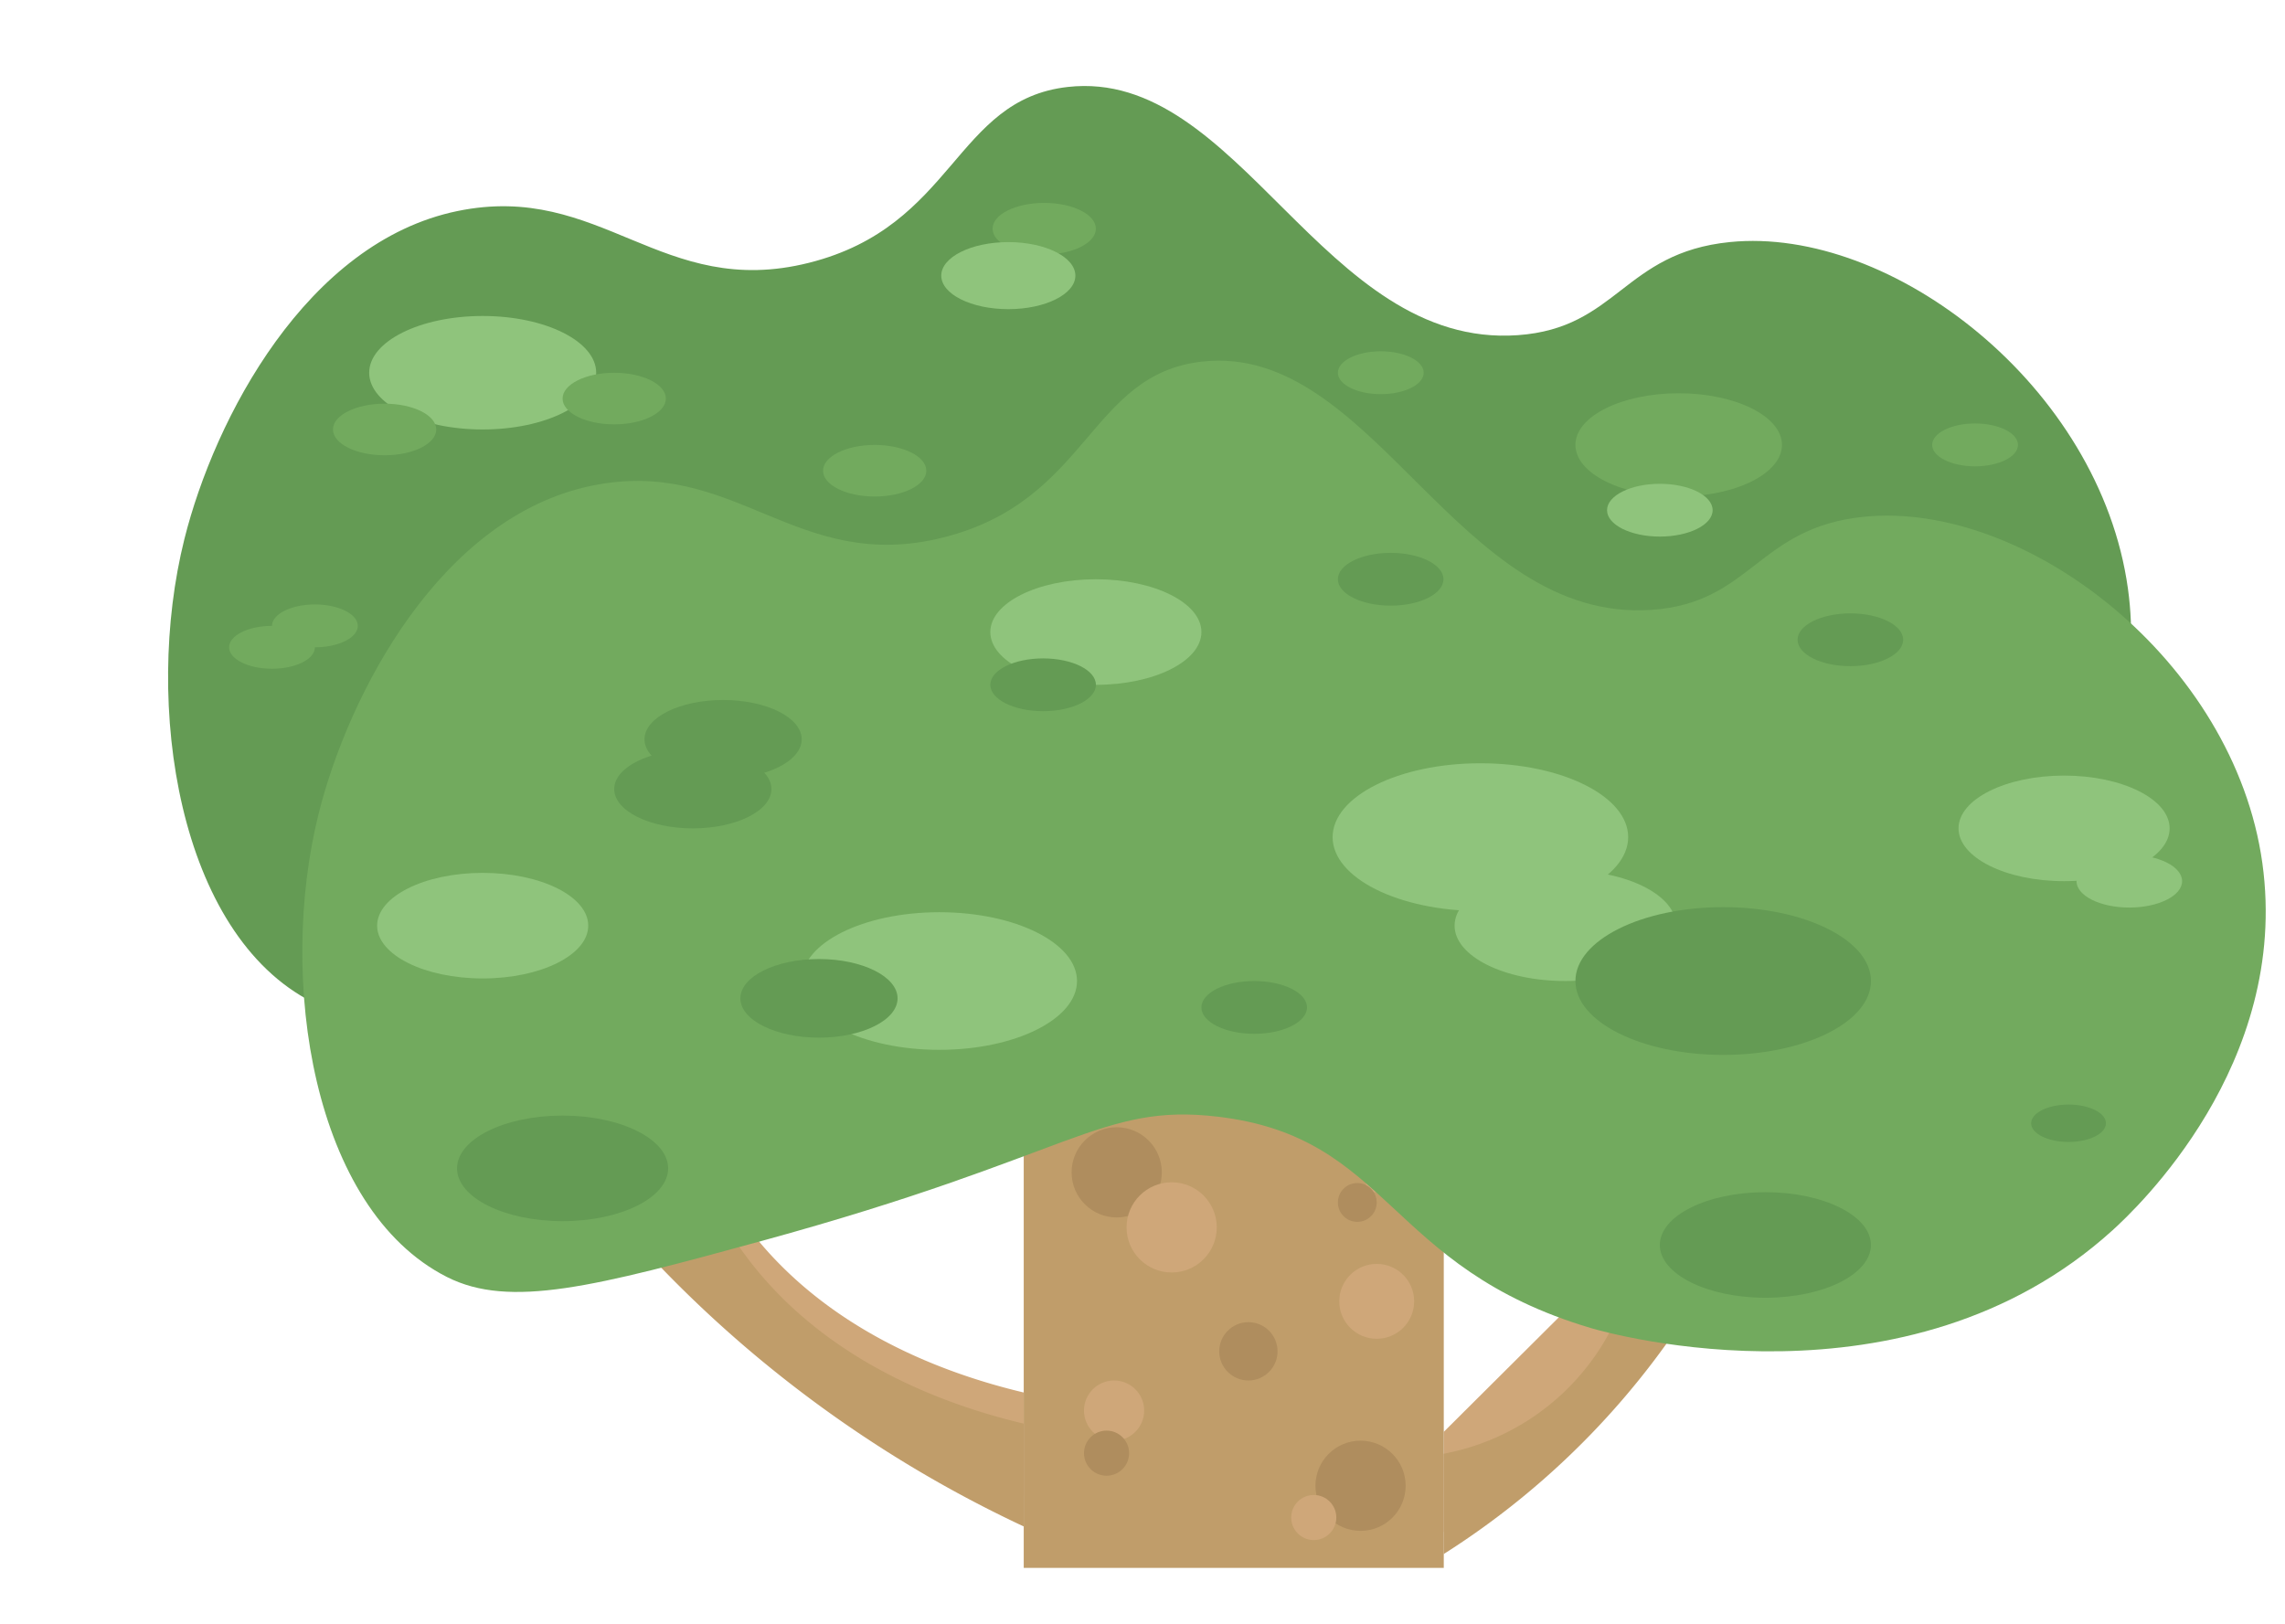 <svg id="Layer_1" data-name="Layer 1" xmlns="http://www.w3.org/2000/svg" viewBox="0 0 612 435.02"><defs><style>.cls-1{fill:#cfa779;}.cls-2{fill:#c09d6a;}.cls-3{fill:#af8d5e;}.cls-4{fill:#649b54;}.cls-5{fill:#72aa5e;}.cls-6{fill:#8fc47c;}</style></defs><title>Artboard 1</title><path class="cls-1" d="M164.51,317.45a326.91,326.91,0,0,0,37.57,37.11,329.28,329.28,0,0,0,72.11,46V373c-20.5-4.88-56.35-17.09-77.68-49.57a97.36,97.36,0,0,1-6-10.5C184.13,314.78,170.88,315.63,164.51,317.45Z"/><path class="cls-2" d="M164.51,325.76a326.12,326.12,0,0,0,37.57,37.12,329.2,329.2,0,0,0,72.11,46V381.34c-20.5-4.87-56.35-17.09-77.68-49.57a95.47,95.47,0,0,1-6-10.5C184.13,323.09,170.88,323.94,164.51,325.76Z"/><polygon class="cls-1" points="452.4 342.95 386.69 410.42 386.69 383.54 433 337.43 452.4 342.95"/><path class="cls-2" d="M456.66,344.1a215,215,0,0,1-70,72.18V389.4a63.73,63.73,0,0,0,50.85-50.63Z"/><rect class="cls-2" x="274.19" y="297.25" width="112.5" height="122.73"/><circle class="cls-3" cx="299.09" cy="314.03" r="12.08"/><circle class="cls-1" cx="313.81" cy="328.77" r="12.08"/><circle class="cls-3" cx="364.4" cy="397.98" r="12.08"/><circle class="cls-1" cx="298.39" cy="377.84" r="8.06"/><circle class="cls-3" cx="334.36" cy="361.97" r="7.81"/><circle class="cls-1" cx="368.73" cy="348.58" r="10.03"/><circle class="cls-1" cx="368.3" cy="316.9" r="2.45"/><circle class="cls-3" cx="363.53" cy="322.09" r="5.2"/><circle class="cls-3" cx="296.37" cy="389.25" r="6.04"/><circle class="cls-1" cx="351.87" cy="406.49" r="6.04"/><path class="cls-4" d="M569.93,157.65c6.58,47.49-26.68,83.68-40.17,98.36C488,301.4,412,332.17,362.14,305.88c-42.32-22.34-32.57-68.35-72-80.35-27.25-8.28-40.67,11-121.9,33.25-44.85,12.28-67.62,18.24-84.5,9.69-36-18.24-45.42-79.8-34.35-124.09,8.08-32.27,32.74-79.52,73.14-87.85,38.5-7.94,54.6,23.83,94.19,13.85C255.78,60.54,255.62,26.7,286,23.29c46-5.17,68.2,70.18,120.51,66.49,26.73-1.89,28.32-22.07,56.8-24.94C506.58,60.49,562.41,103.43,569.93,157.65Z"/><path class="cls-5" d="M605.94,231.23c7.46,53.86-33.89,92.66-40.17,98.35-55.1,49.92-134.6,27.67-139.68,26.16-55-16.32-53.46-51.18-100-56.63-31.22-3.66-38.5,10.41-121.9,33.24-44.85,12.28-67.62,18.25-84.5,9.7-36-18.24-45.42-79.8-34.35-124.09,8.07-32.28,32.74-79.52,73.13-87.85,38.51-7.94,54.61,23.83,94.2,13.85,39.09-9.85,38.92-43.69,69.26-47.1,46-5.17,68.21,70.18,120.52,66.49,26.73-1.88,28.32-22.07,56.8-24.93C542.59,134.07,598.42,177,605.94,231.23Z"/><ellipse class="cls-4" cx="193.67" cy="198.03" rx="21.05" ry="10.53"/><ellipse class="cls-6" cx="251.59" cy="262.78" rx="36.87" ry="18.43"/><ellipse class="cls-6" cx="293.51" cy="169.3" rx="28.27" ry="14.14"/><ellipse class="cls-6" cx="129.28" cy="247.95" rx="28.27" ry="14.14"/><ellipse class="cls-4" cx="150.68" cy="312.96" rx="28.27" ry="14.14"/><ellipse class="cls-4" cx="472.83" cy="333.48" rx="28.27" ry="14.14"/><ellipse class="cls-6" cx="552.83" cy="221.89" rx="28.27" ry="14.14"/><ellipse class="cls-6" cx="570.3" cy="236.03" rx="14.14" ry="7.07"/><ellipse class="cls-5" cx="72.85" cy="173.39" rx="11.49" ry="5.74"/><ellipse class="cls-5" cx="369.82" cy="99.84" rx="11.49" ry="5.74"/><ellipse class="cls-5" cx="528.99" cy="119.17" rx="11.49" ry="5.74"/><ellipse class="cls-5" cx="84.34" cy="167.65" rx="11.49" ry="5.74"/><ellipse class="cls-6" cx="129.28" cy="99.84" rx="30.4" ry="15.2"/><ellipse class="cls-5" cx="449.61" cy="119.17" rx="27.66" ry="13.83"/><ellipse class="cls-5" cx="234.27" cy="126.09" rx="13.83" ry="6.91"/><ellipse class="cls-5" cx="279.68" cy="61.26" rx="13.83" ry="6.91"/><ellipse class="cls-5" cx="164.51" cy="106.76" rx="13.83" ry="6.91"/><ellipse class="cls-5" cx="103.01" cy="115.04" rx="13.83" ry="6.91"/><ellipse class="cls-6" cx="270.06" cy="73.83" rx="17.96" ry="8.98"/><ellipse class="cls-6" cx="396.5" cy="224.24" rx="39.58" ry="19.79"/><ellipse class="cls-6" cx="419.25" cy="247.95" rx="29.66" ry="14.83"/><ellipse class="cls-4" cx="185.56" cy="211.36" rx="21.05" ry="10.53"/><ellipse class="cls-4" cx="219.35" cy="267.42" rx="21.05" ry="10.53"/><ellipse class="cls-4" cx="461.53" cy="262.78" rx="39.58" ry="19.79"/><ellipse class="cls-4" cx="495.59" cy="171.37" rx="14.14" ry="7.07"/><ellipse class="cls-4" cx="372.47" cy="155.16" rx="14.14" ry="7.07"/><ellipse class="cls-4" cx="335.92" cy="269.85" rx="14.14" ry="7.07"/><ellipse class="cls-4" cx="554.03" cy="300.88" rx="10.02" ry="5.01"/><ellipse class="cls-4" cx="279.38" cy="183.43" rx="14.14" ry="7.07"/><ellipse class="cls-6" cx="444.56" cy="136.66" rx="14.14" ry="7.07"/></svg>